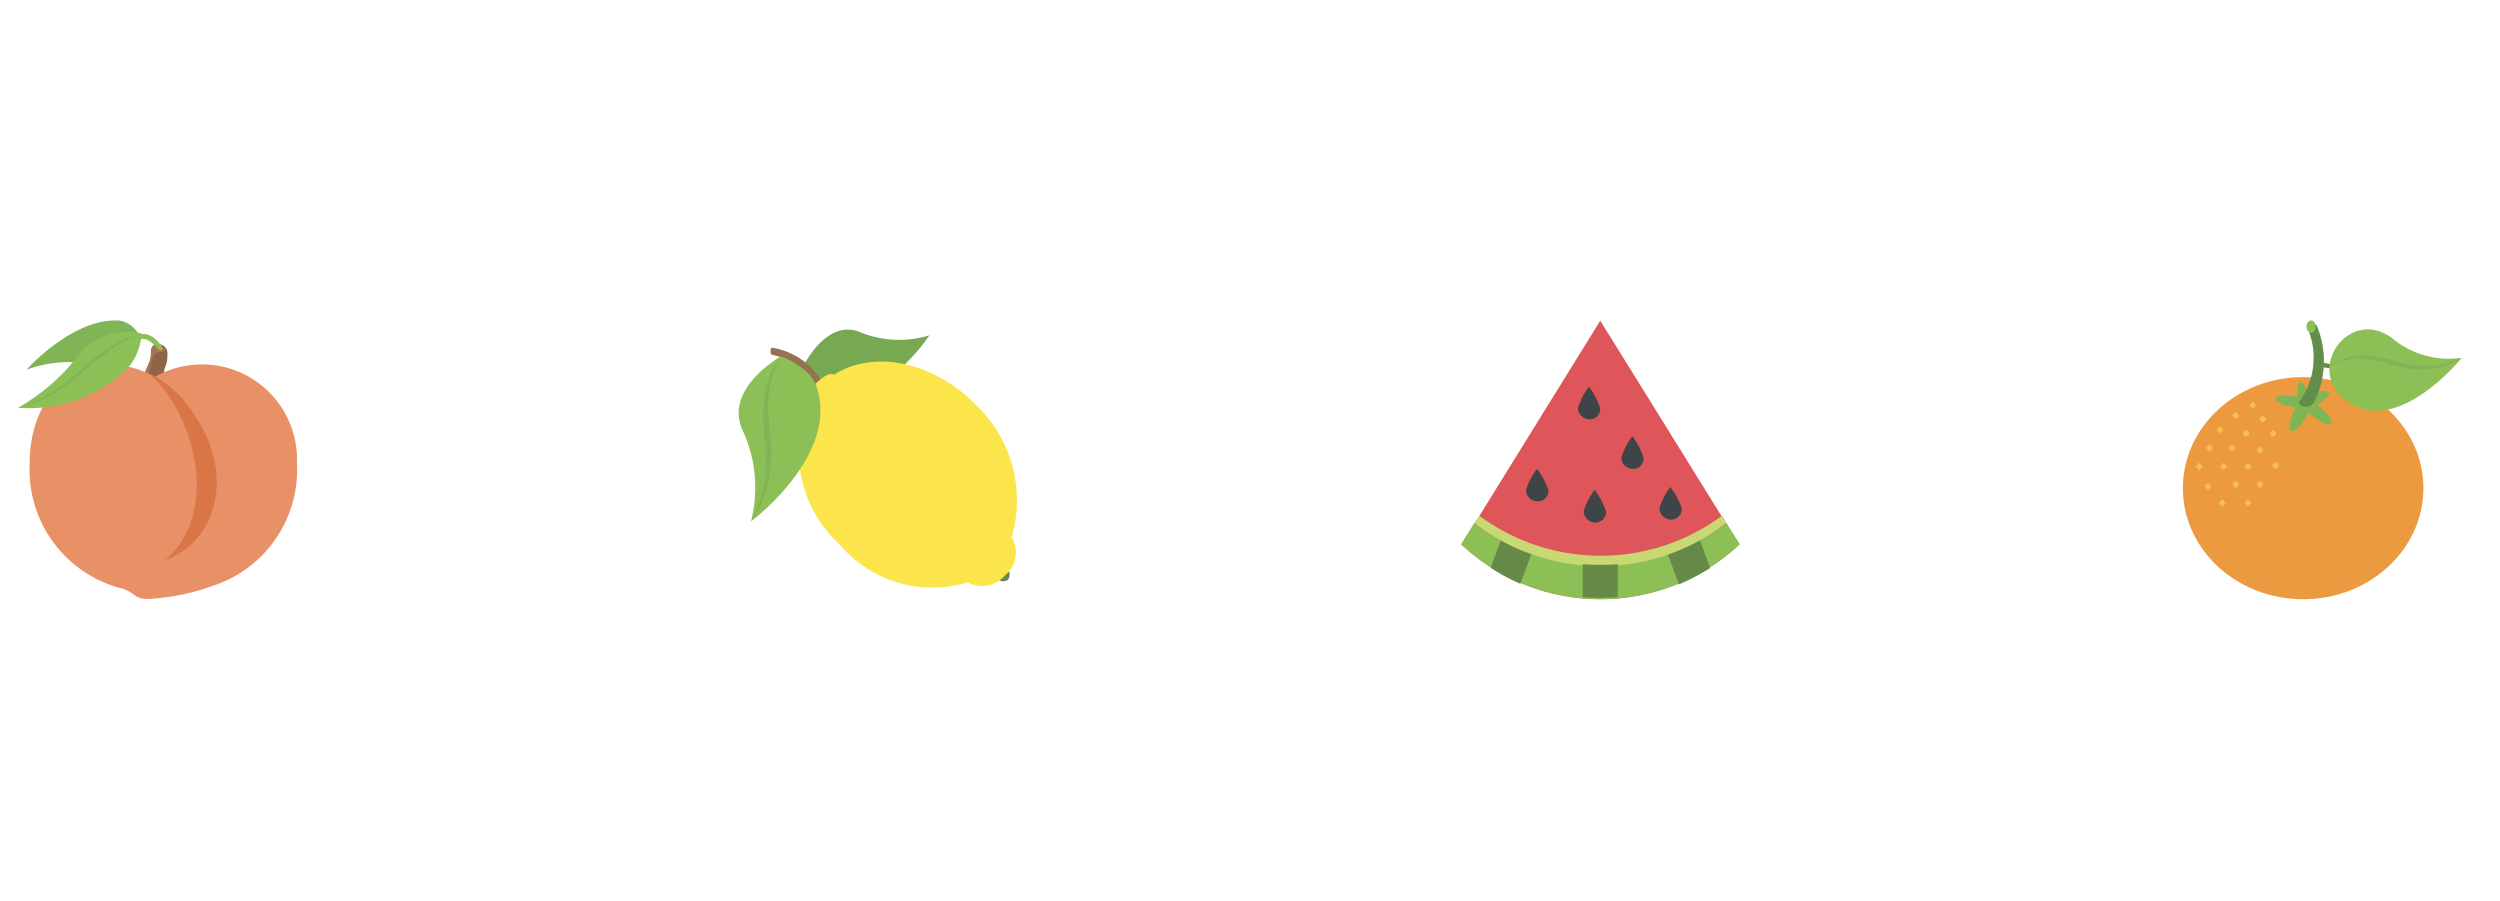 <svg id="Calque_1" data-name="Calque 1" xmlns="http://www.w3.org/2000/svg" viewBox="0 0 84.19 30.33"><defs><style>.cls-1{fill:#8f6345;}.cls-2{fill:#a87451;}.cls-3{fill:#e89066;}.cls-4,.cls-6{fill:#8cbf56;}.cls-5,.cls-7{fill:#7fb555;}.cls-15,.cls-5,.cls-6,.cls-9{fill-rule:evenodd;}.cls-8{fill:#d97547;}.cls-9{fill:#77a953;}.cls-10{fill:#957252;}.cls-11{fill:#658a48;}.cls-12{fill:#fce54a;}.cls-13{fill:#de5659;}.cls-14{fill:#c8d873;}.cls-15{fill:#3f4448;}.cls-16{fill:#638d4a;}.cls-17{fill:#eb9a3f;}.cls-18{fill:#f5c14e;}</style></defs><path class="cls-1" d="M5.64,11.9c0-.36-.53-.43-.53-.08s-.22.56-.22.79.63.32.63,0S5.64,12.39,5.64,11.9Z"/><path class="cls-2" d="M5.44,11.85c.43,0-.36-.56-.36,0s-.3.6-.17.87C5.19,12.33,5,11.85,5.44,11.85Z"/><path class="cls-3" d="M1,15.59C1,13.05,3,11.5,5.22,12.69A3.2,3.2,0,0,1,10,15.59a4.11,4.11,0,0,1-2.81,4.13,7.44,7.44,0,0,1-2.23.45c-.44,0-.43-.23-.85-.35A4.13,4.13,0,0,1,1,15.59Z"/><path class="cls-4" d="M5.33,11.78a.05.05,0,0,1,0,0c-.32-.46-.62-.36-.62-.36l0-.16s.38-.13.74.41a.11.11,0,0,1,0,.12Z"/><path class="cls-5" d="M4.06,10.8C2.5,10.65.89,12.45.89,12.45a4.23,4.23,0,0,1,2-.22c1,.2,1.8-.94,1.8-.94A.94.94,0,0,0,4.06,10.8Z"/><path class="cls-6" d="M2.61,12a6.72,6.72,0,0,1-2,1.73,4.72,4.72,0,0,0,3.74-1.39,2,2,0,0,0,.42-1.11A2.08,2.08,0,0,0,2.61,12Z"/><path class="cls-7" d="M4.73,11.27a2.74,2.74,0,0,0-.52.15,4.86,4.86,0,0,0-.55.29,10.29,10.29,0,0,0-1,.8,7.75,7.75,0,0,1-1,.75,6.85,6.85,0,0,1-1.06.51l.53-.18a4.43,4.43,0,0,0,.54-.26,6.47,6.47,0,0,0,1.05-.75,12,12,0,0,1,1-.8A3.76,3.76,0,0,1,4.73,11.27Z"/><path class="cls-8" d="M6.59,15.77a4.16,4.16,0,0,1-.11,1.65,3,3,0,0,1-.91,1.44A2.52,2.52,0,0,0,7,17.57a3.19,3.19,0,0,0,.27-1.78A4.18,4.18,0,0,0,6.56,14,3.74,3.74,0,0,0,5,12.56,4.47,4.47,0,0,1,6.11,14.1,5.2,5.2,0,0,1,6.59,15.77Z"/><path class="cls-9" d="M29,11.2c-1.13-.51-1.92,1.08-1.92,1.08s.33.74.84.89c1.81.55,3.38-1.88,3.38-1.88A3.46,3.46,0,0,1,29,11.2Z"/><path class="cls-10" d="M26,11.71c-.06,0-.08.22,0,.24A2,2,0,0,1,27.4,13c0,.2.33,0,.23-.24A2.41,2.41,0,0,0,26,11.71Z"/><path class="cls-11" d="M33.62,19.52a.28.28,0,0,0,.33,0,.32.32,0,0,0,0-.34c0-.05-.15,0-.24.09S33.58,19.48,33.62,19.52Z"/><path class="cls-12" d="M27.28,13.46c-.08-.11,0-.37.24-.59s.46-.33.57-.25c1.31-.85,3.32-.46,4.76,1a4.44,4.44,0,0,1,1.22,4.47,1,1,0,0,1-.23,1.29,1,1,0,0,1-1.25.23,4.08,4.08,0,0,1-4.31-1.27A4.23,4.23,0,0,1,27.28,13.46Z"/><path class="cls-6" d="M27.49,13c-.22-.65-1.19-1-1.19-1s-2,1.11-1.26,2.56a4.58,4.58,0,0,1,.25,3S28.3,15.32,27.49,13Z"/><path class="cls-7" d="M26.3,12a3.06,3.06,0,0,0-.36.61,3.22,3.22,0,0,0-.19.71,6.55,6.55,0,0,0,0,1.47,5.19,5.19,0,0,1,0,1.42,5,5,0,0,1-.45,1.35,5.45,5.45,0,0,0,.35-.62,4.37,4.37,0,0,0,.22-.7,4.55,4.55,0,0,0,.08-1.47,8.67,8.67,0,0,1-.07-1.43A3.3,3.3,0,0,1,26.3,12Z"/><path class="cls-13" d="M49.22,18.34a6.86,6.86,0,0,0,9.35,0l-4.68-7.54Z"/><path class="cls-14" d="M49.82,17.37l-.18.24a6.87,6.87,0,0,0,8.5,0L58,17.36A6.87,6.87,0,0,1,49.82,17.37Z"/><path class="cls-4" d="M49.65,17.61l-.45.72a6.89,6.89,0,0,0,9.39,0l-.45-.72A6.91,6.91,0,0,1,49.65,17.61Z"/><path class="cls-15" d="M51.39,16.51a2.23,2.23,0,0,1,.37-.72,2.62,2.62,0,0,1,.39.73.36.36,0,0,1-.38.36A.38.38,0,0,1,51.39,16.51Z"/><path class="cls-15" d="M53.33,17.22a2.34,2.34,0,0,1,.37-.72,2.46,2.46,0,0,1,.39.74.37.37,0,0,1-.37.36A.41.41,0,0,1,53.33,17.22Z"/><path class="cls-15" d="M54.6,15.41a2.34,2.34,0,0,1,.37-.72,2.36,2.36,0,0,1,.38.74.35.35,0,0,1-.37.36A.39.39,0,0,1,54.6,15.41Z"/><path class="cls-15" d="M55.88,17.12a2.34,2.34,0,0,1,.37-.72,2.46,2.46,0,0,1,.39.74.37.37,0,0,1-.37.36A.41.41,0,0,1,55.88,17.12Z"/><path class="cls-15" d="M53.14,13.74a2.34,2.34,0,0,1,.37-.72,2.48,2.48,0,0,1,.38.74.35.35,0,0,1-.37.36A.39.39,0,0,1,53.14,13.74Z"/><path class="cls-11" d="M53.3,19v1.11a7.75,7.75,0,0,0,1.18,0V19A7.75,7.75,0,0,1,53.3,19Z"/><path class="cls-11" d="M50.54,18.2l-.34.92a6.5,6.5,0,0,0,1,.54l.37-1A5.23,5.23,0,0,1,50.54,18.2Z"/><path class="cls-11" d="M57.25,18.2a7.41,7.41,0,0,1-1.08.48l.37,1a7.51,7.51,0,0,0,1.05-.55Z"/><path class="cls-16" d="M77.92,12.27l0-.19a1.61,1.61,0,0,0,1.23.12l0,.12A1.79,1.79,0,0,1,77.92,12.27Z"/><ellipse class="cls-17" cx="77.56" cy="16.44" rx="4.05" ry="3.74"/><path class="cls-5" d="M76.64,13.43c0-.19.73-.09.73-.09s0-.46.09-.49.33.44.33.44.57-.22.64-.07-.4.4-.4.4.6.48.48.64-.77-.34-.77-.34-.4.69-.58.59.14-.79.14-.79S76.61,13.61,76.64,13.43Z"/><polyline class="cls-18" points="76.11 15.03 75.99 15.15 76.11 15.28 76.23 15.15 76.11 15.03"/><polyline class="cls-18" points="75.17 14.96 75.05 15.08 75.17 15.21 75.29 15.08 75.17 14.96"/><polyline class="cls-18" points="74.41 14.96 74.29 15.08 74.41 15.21 74.53 15.08 74.41 14.96"/><polyline class="cls-18" points="76.64 15.55 76.51 15.68 76.64 15.8 76.76 15.68 76.64 15.55"/><polyline class="cls-18" points="76.11 16.19 75.99 16.31 76.11 16.44 76.23 16.31 76.11 16.19"/><polyline class="cls-18" points="75.29 16.19 75.17 16.31 75.29 16.44 75.41 16.31 75.29 16.19"/><polyline class="cls-18" points="74.36 16.26 74.23 16.38 74.36 16.51 74.48 16.38 74.36 16.26"/><polyline class="cls-18" points="75.7 15.58 75.58 15.71 75.7 15.83 75.82 15.71 75.7 15.58"/><polyline class="cls-18" points="74.88 15.58 74.76 15.71 74.88 15.83 75 15.71 74.88 15.58"/><polyline class="cls-18" points="74.06 15.58 73.94 15.71 74.06 15.83 74.18 15.71 74.06 15.58"/><polyline class="cls-18" points="76.55 14.47 76.43 14.6 76.55 14.72 76.67 14.6 76.55 14.47"/><polyline class="cls-18" points="75.64 14.47 75.52 14.6 75.64 14.72 75.77 14.6 75.64 14.47"/><polyline class="cls-18" points="74.76 14.35 74.64 14.47 74.76 14.6 74.88 14.47 74.76 14.35"/><polyline class="cls-18" points="76.2 13.99 76.08 14.12 76.2 14.24 76.33 14.12 76.2 13.99"/><polyline class="cls-18" points="75.86 13.52 75.74 13.65 75.86 13.77 75.98 13.65 75.86 13.52"/><polyline class="cls-18" points="75.29 13.87 75.17 13.99 75.29 14.12 75.41 13.99 75.29 13.87"/><polyline class="cls-18" points="75.7 16.81 75.58 16.94 75.7 17.06 75.82 16.94 75.7 16.81"/><polyline class="cls-18" points="74.84 16.81 74.72 16.94 74.84 17.06 74.96 16.94 74.84 16.81"/><path class="cls-6" d="M80.62,11.44a3,3,0,0,0,2.28.61s-2.06,2.58-3.75,1.53S79.15,10.22,80.62,11.44Z"/><path class="cls-16" d="M78,10.92l-.29.14a2.49,2.49,0,0,1-.24,2.41c-.2.18.25.36.45.09A3.07,3.07,0,0,0,78,10.92Z"/><path class="cls-4" d="M77.83,10.79c.08,0,.15.09.15.21s-.07.21-.15.21-.16-.1-.16-.21S77.74,10.79,77.83,10.79Z"/><path class="cls-7" d="M78.49,12.32a2.33,2.33,0,0,1,.52-.27,1.79,1.79,0,0,1,.57-.09,4.8,4.8,0,0,1,1.13.21,3.43,3.43,0,0,0,1.1.14,3.22,3.22,0,0,0,1.09-.26,3.11,3.11,0,0,1-.52.25,2.68,2.68,0,0,1-.56.13,3.18,3.18,0,0,1-1.15-.11,5.33,5.33,0,0,0-1.09-.24A2.12,2.12,0,0,0,78.49,12.32Z"/></svg>